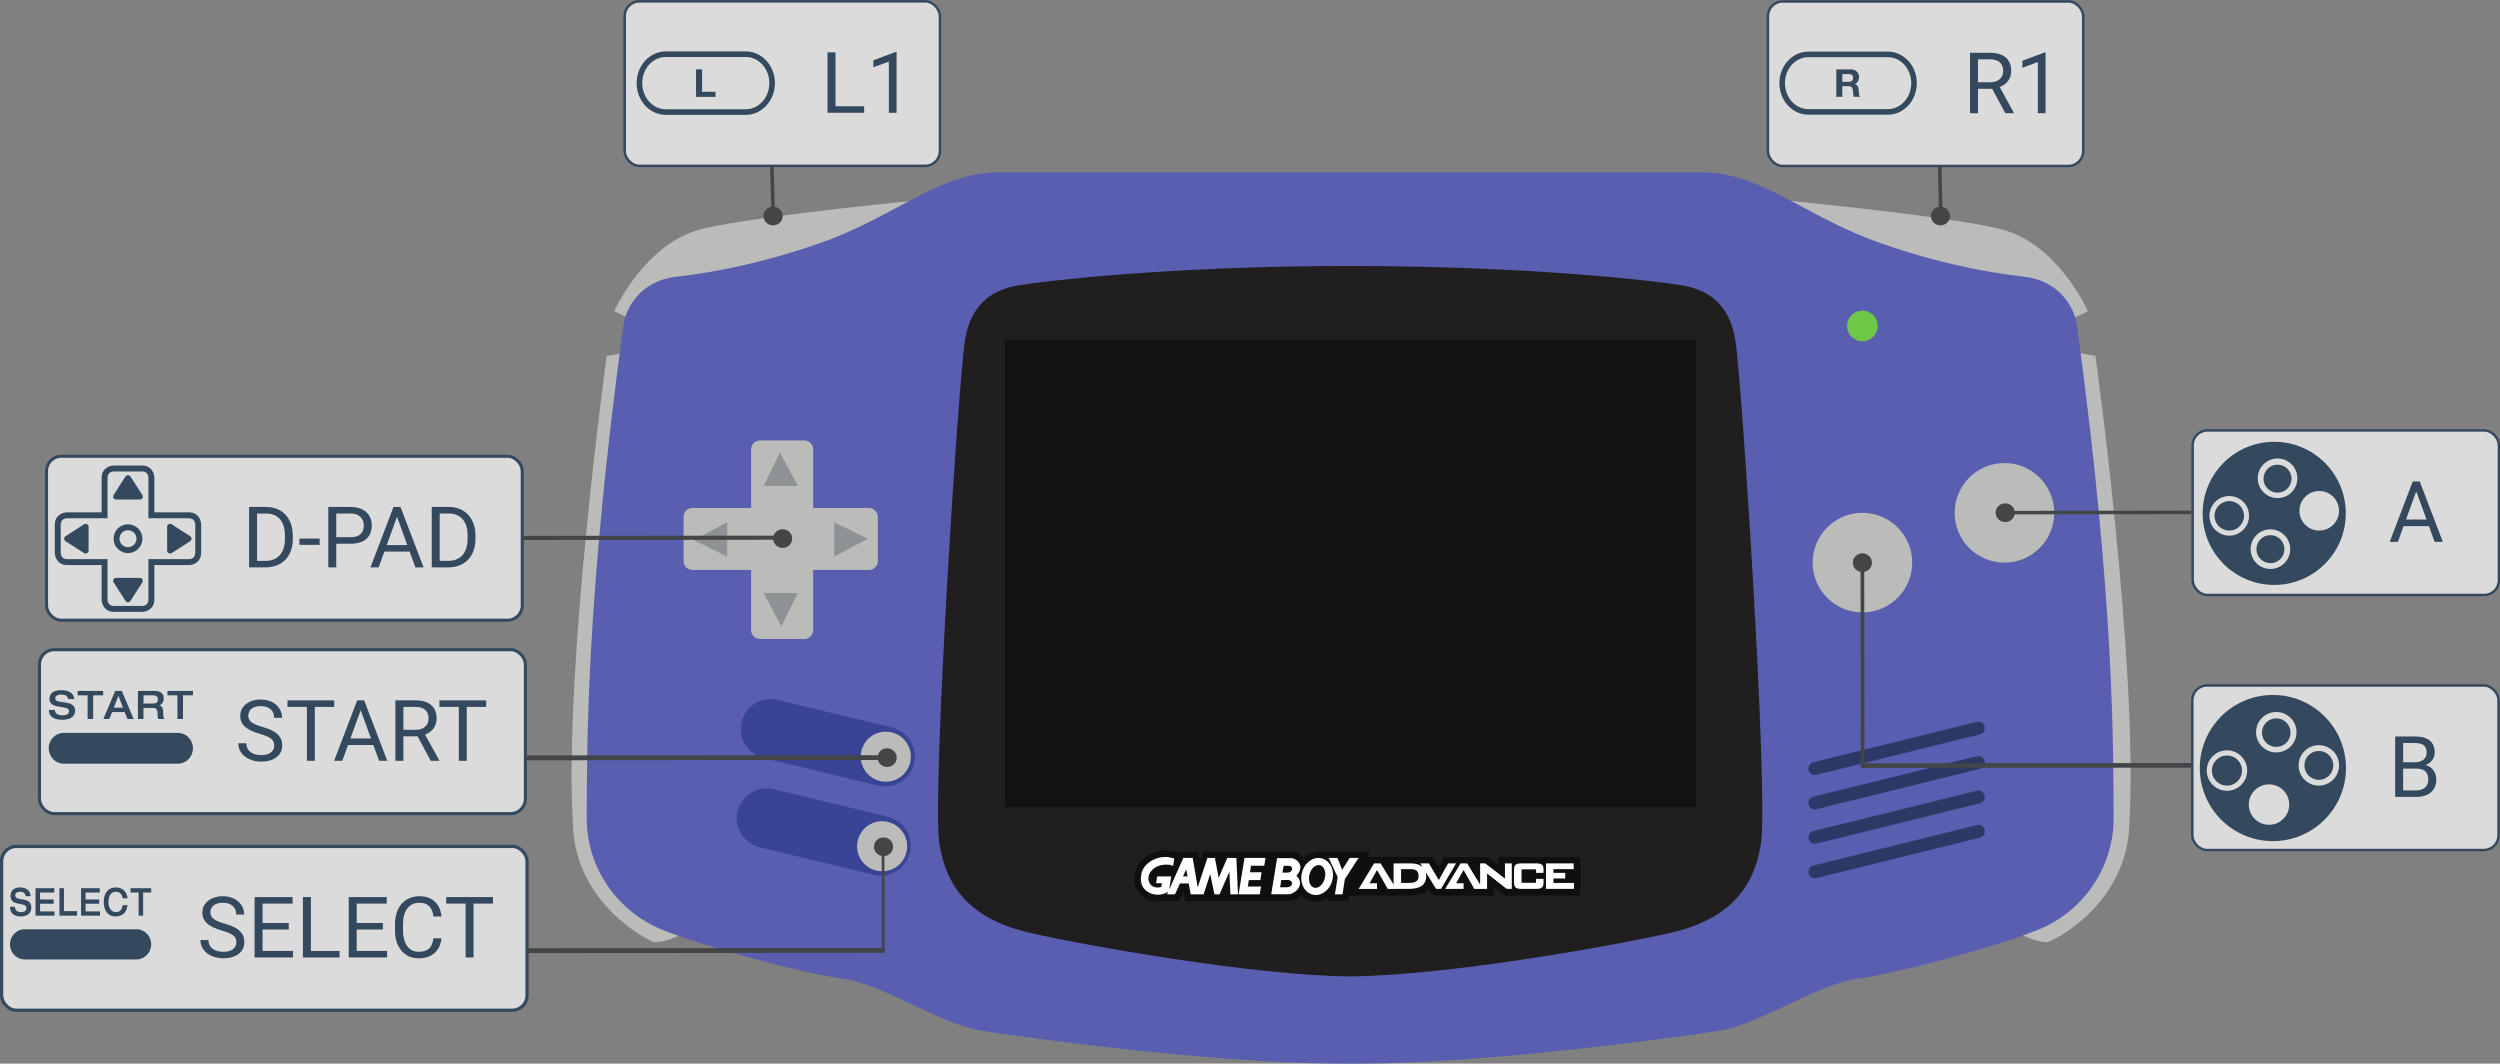 <?xml version="1.0" encoding="UTF-8" standalone="no"?>
<svg
   xmlns:dc="http://purl.org/dc/elements/1.1/"
   xmlns:cc="http://creativecommons.org/ns#"
   xmlns:rdf="http://www.w3.org/1999/02/22-rdf-syntax-ns#"
   xmlns:svg="http://www.w3.org/2000/svg"
   xmlns="http://www.w3.org/2000/svg"
   xmlns:sodipodi="http://sodipodi.sourceforge.net/DTD/sodipodi-0.dtd"
   xmlns:inkscape="http://www.inkscape.org/namespaces/inkscape"
   width="641.279"
   height="272.822"
   version="1.1"
   id="svg39"
   sodipodi:docname="controls.svg"
   inkscape:version="0.92.4 5da689c313, 2019-01-14">
  <rect width="100%" height="100%" fill="#808080" stroke="none"/>
  <sodipodi:namedview
     pagecolor="#ffffff"
     bordercolor="#666666"
     borderopacity="1"
     objecttolerance="10"
     gridtolerance="10"
     guidetolerance="10"
     inkscape:pageopacity="0"
     inkscape:pageshadow="2"
     inkscape:window-width="1920"
     inkscape:window-height="1015"
     id="namedview41"
     showgrid="false"
     fit-margin-top="0"
     fit-margin-left="0"
     fit-margin-right="0"
     fit-margin-bottom="0"
     inkscape:zoom="1.2586501"
     inkscape:cx="445.89704"
     inkscape:cy="161.37631"
     inkscape:window-x="1920"
     inkscape:window-y="0"
     inkscape:window-maximized="1"
     inkscape:current-layer="svg39">
    <inkscape:grid
       type="xygrid"
       id="grid952"
       originx="-4.5447646e-08"
       originy="-3.5546875e-06" />
  </sodipodi:namedview>
  <defs
     id="defs5">
    <clipPath
       id="a">
      <path
         d="M 0,192.118 H 336.049 V 0 H 0 Z"
         id="path2"
         inkscape:connector-curvature="0" />
    </clipPath>
    <clipPath
       clipPathUnits="userSpaceOnUse"
       id="clipPath18-2">
      <path
         d="M 0,37.061 H 37.061 V 0 H 0 Z"
         id="path16-2"
         inkscape:connector-curvature="0" />
    </clipPath>
    <clipPath
       clipPathUnits="userSpaceOnUse"
       id="clipPath18">
      <path
         d="M 0,37.061 H 37.061 V 0 H 0 Z"
         id="path16"
         inkscape:connector-curvature="0" />
    </clipPath>
  </defs>
  <g
     clip-path="url(#a)"
     transform="matrix(1.19,0,0,-1.19,146.625,272.822)"
     id="g37">
    <path
       d="m 13.023,160.331 -3.828,1.855 c 0,0 6.488,14.735 19.021,17.751 12.534,3.016 51.166,6.613 51.166,6.613 z m -0.144,-6.845 -5.308,-0.957 c 0,0 -9.223,-66.736 -7.309,-100.67 0.348,-17.576 16.619,-25.58 17.664,-25.668 1.043,-0.087 4.35,0.522 7.308,2.697 -1.305,1.219 -12.355,124.598 -12.355,124.598 m 310.147,6.845 3.829,1.855 c 0,0 -6.488,14.735 -19.021,17.751 -12.535,3.016 -51.166,6.613 -51.166,6.613 z m 0.146,-6.845 5.307,-0.957 c 0,0 9.224,-66.736 7.309,-100.67 -0.349,-17.576 -16.618,-25.58 -17.663,-25.668 -1.044,-0.087 -4.351,0.522 -7.308,2.697 1.304,1.219 12.355,124.598 12.355,124.598"
       id="path7"
       inkscape:connector-curvature="0"
       style="fill:#bbbbb9" />
    <path
       d="m 169.857,0 c 27.321,0 69.259,5.744 77.787,7.137 8.526,1.392 21.23,10.093 29.409,11.136 8.179,1.045 29.757,6.788 39.153,10.616 9.398,3.828 16.248,13.138 16.184,24.189 -0.079,13.922 0.283,46.158 -7.918,106.108 -0.496,3.628 -3.621,9.561 -11.398,10.426 -9.136,1.015 -20.765,3.48 -33.063,8.005 -15.546,6.032 -24.015,14.501 -36.544,14.501 H 92.179 c -12.529,0 -20.997,-8.469 -36.543,-14.501 -12.298,-4.525 -23.928,-6.99 -33.064,-8.005 -7.776,-0.865 -10.901,-6.798 -11.398,-10.426 C 2.975,99.236 3.336,67 3.256,53.078 3.192,42.027 10.043,32.717 19.44,28.889 28.837,25.061 50.415,19.318 58.594,18.273 66.773,17.23 79.476,8.529 88.003,7.137 96.53,5.744 138.468,0 165.79,0 Z"
       id="path9"
       inkscape:connector-curvature="0"
       style="fill:#595eb0" />
    <path
       d="m 167.823,171.932 c 39.1,0 66.476,-3.307 71.522,-4.176 5.047,-0.871 10.093,-3.481 11.485,-11.66 1.392,-8.178 7.135,-97.449 5.568,-108.413 -1.565,-10.963 -8.178,-16.88 -19.489,-19.489 -11.312,-2.611 -48.029,-9.224 -69.086,-9.399 -21.056,0.175 -57.773,6.788 -69.085,9.399 -11.312,2.609 -17.924,8.526 -19.49,19.489 -1.566,10.964 4.176,100.235 5.568,108.413 1.392,8.179 6.439,10.789 11.485,11.66 5.046,0.869 32.422,4.176 71.522,4.176"
       id="path11"
       inkscape:connector-curvature="0"
       style="fill:#201e1e" />
    <path
       d="m 50.152,91.529 h -9.544 c -1.054,0 -1.911,0.854 -1.911,1.908 v 12.967 h -12.653 c -1.053,0 -1.91,0.858 -1.91,1.91 v 9.544 c 0,1.054 0.856,1.91 1.91,1.91 h 12.653 v 12.654 c 0,1.054 0.857,1.911 1.911,1.911 h 9.544 c 1.052,0 1.91,-0.857 1.91,-1.911 v -12.654 h 12.031 c 1.053,0 1.91,-0.856 1.91,-1.91 v -9.544 c 0,-1.052 -0.857,-1.908 -1.91,-1.908 h -12.031 v -12.967 c 0,-1.056 -0.856,-1.91 -1.91,-1.91"
       id="path13"
       inkscape:connector-curvature="0"
       style="fill:#bbbbb9" />
    <path
       d="m 71.645,71.16 c 1.817,-1.496 2.743,-3.936 2.193,-6.389 -0.78,-3.47 -4.227,-5.65 -7.695,-4.869 l -24.642,5.94 c -3.471,0.78 -5.652,4.225 -4.874,7.696 0.781,3.47 4.227,5.651 7.696,4.87 l 24.644,-5.939 c 1.015,-0.231 1.925,-0.688 2.678,-1.309 m -0.876,-19.235 c 1.816,-1.495 2.742,-3.938 2.192,-6.387 -0.78,-3.472 -4.226,-5.651 -7.695,-4.872 l -24.642,5.94 c -3.471,0.782 -5.652,4.226 -4.874,7.697 0.782,3.469 4.228,5.652 7.697,4.87 l 24.644,-5.939 c 1.014,-0.23 1.924,-0.688 2.678,-1.309"
       id="path15"
       inkscape:connector-curvature="0"
       style="fill:#394494" />
    <path
       d="m 73.119,66.152 c 0,-2.98 -2.415,-5.396 -5.396,-5.396 -2.981,0 -5.398,2.416 -5.398,5.396 0,2.981 2.417,5.398 5.398,5.398 2.981,0 5.396,-2.417 5.396,-5.398 M 72.33,46.849 c 0,-2.982 -2.417,-5.398 -5.397,-5.398 -2.981,0 -5.396,2.416 -5.396,5.398 0,2.979 2.415,5.395 5.396,5.395 2.98,0 5.397,-2.416 5.397,-5.395 m 216.646,61.136 c 0,-5.929 -4.807,-10.733 -10.734,-10.733 -5.929,0 -10.733,4.804 -10.733,10.733 0,5.928 4.804,10.732 10.733,10.732 5.927,0 10.734,-4.804 10.734,-10.732 m 30.614,10.732 c 0,-5.928 -4.807,-10.732 -10.735,-10.732 -5.927,0 -10.732,4.804 -10.732,10.732 0,5.93 4.805,10.734 10.732,10.734 5.928,0 10.735,-4.804 10.735,-10.734"
       id="path17"
       inkscape:connector-curvature="0"
       style="fill:#bbbbb9" />
    <path
       d="m 281.494,158.998 c 0,-1.795 -1.456,-3.251 -3.252,-3.251 -1.795,0 -3.249,1.456 -3.249,3.251 0,1.796 1.454,3.25 3.249,3.25 1.796,0 3.252,-1.454 3.252,-3.25"
       id="path19"
       inkscape:connector-curvature="0"
       style="fill:#6dc847" />
    <path
       stroke-miterlimit="10"
       d="m 281.494,158.998 c 0,-1.795 -1.456,-3.251 -3.252,-3.251 -1.795,0 -3.249,1.456 -3.249,3.251 0,1.796 1.454,3.25 3.249,3.25 1.796,0 3.252,-1.454 3.252,-3.25 z"
       id="path21"
       inkscape:connector-curvature="0"
       style="fill:none;stroke:#6dc847;stroke-width:0.105;stroke-miterlimit:10" />
    <path
       stroke-miterlimit="10"
       d="m 267.989,63.605 35.24,8.701 m -35.24,-16.121 35.24,8.701 m -35.24,-16.121 35.24,8.7 m -35.24,-16.12 35.24,8.699"
       id="path23"
       inkscape:connector-curvature="0"
       style="fill:none;stroke:#2d3867;stroke-width:2.784;stroke-linecap:round;stroke-miterlimit:10" />
    <path
       d="m 41.37,124.512 h 7.395 l -3.838,7.223 z m 7.396,-23.057 h -7.395 l 3.837,-7.223 z m 7.831,15.226 v -7.396 l 7.222,3.838 z m -23.058,-7.396 v 7.396 l -7.222,-3.838 z"
       id="path25"
       inkscape:connector-curvature="0"
       style="fill:#8f9295" />
    <path
       d="m 155.08,45.703 c 1.211,0 1.959,-0.521 2.67,-1.354 0.259,0.243 0.539,0.459 0.838,0.643 0.751,0.461 1.581,0.696 2.41,0.699 l 11.238,0.001 -0.748,-1.155 14.133,0.011 1.286,-2.182 1.163,2.159 9.38,-0.006 2.329,-1.795 v 1.795 h 17.658 v -8.295 h -16.295 l -2.369,1.809 v -1.81 l -13.2,10e-4 v -0.005 l -0.898,1.431 c -0.724,-0.801 -2.02,-1.427 -4.145,-1.427 l -12.929,-0.006 -0.184,-1.168 h -4.532 l 0.104,0.642 c -0.046,-0.027 -0.089,-0.059 -0.135,-0.086 -1.044,-0.642 -2.243,-0.853 -3.374,-0.597 -0.867,0.197 -1.618,0.651 -2.204,1.279 -0.761,-0.738 -1.786,-1.223 -2.763,-1.223 l -22.245,-0.015 -0.357,1.996 -0.913,-1.996 h -3.709 c -1.169,-0.196 -2.346,-0.025 -3.392,0.502 -1.45,0.728 -2.406,2.05 -2.557,3.534 -0.251,2.47 0.711,4.438 2.781,5.698 1.988,1.213 4.1,1.449 6.277,0.707 l 0.4,-0.139 0.153,0.341 h 4.156 l 0.314,-1.854 0.614,1.854 19.045,0.011"
       id="path27"
       inkscape:connector-curvature="0"
       style="fill:#110f0d" />
    <path
       d="m 180.289,38.938 h -1.492 v 2.971 h 2.102 c 1.136,0 1.666,-0.453 1.666,-1.423 0,-1.155 -0.575,-1.548 -2.276,-1.548 m 10.361,4.217 h -1.715 l -0.046,-0.083 -1.964,-3.509 -2.084,3.512 -0.047,0.08 h -1.842 l 0.15,-0.244 0.355,-0.575 c -0.567,0.531 -1.439,0.819 -2.571,0.819 h -3.706 v -4.562 l -2.746,4.479 -0.046,0.077 h -1.42 l -0.046,-0.078 -3.125,-5.176 -0.146,-0.242 h 1.228 v -0.002 h 2.73 v 1.216 h -1.607 l 1.608,2.85 2.27,-3.982 0.047,-0.082 h 1.83 l -0.003,0.006 h 2.808 c 2.422,0 3.654,0.931 3.654,2.765 0,0.319 -0.043,0.614 -0.124,0.881 l 2.197,-3.57 0.049,-0.076 h 1.071 l 0.047,0.08 3.051,5.174 0.143,0.242 m 10.699,-3e-4 h -0.164 v -3.27 l -4.203,3.237 -0.044,0.033 h -1.101 v -4.564 l -2.751,4.484 -0.048,0.077 h -1.416 l -0.048,-0.079 -3.124,-5.175 -0.146,-0.243 h 1.664 l 0.005,0.006 h 2.292 v 1.216 h -1.606 l 1.605,2.842 2.269,-3.982 0.046,-0.082 h 1.83 l -10e-4,0.004 h 0.925 v 3.314 l 4.186,-3.281 0.044,-0.033 h 1.1 v 5.496 z m 6.612,-0.002 h -3.275 c -1.152,0 -1.539,-0.349 -1.539,-1.387 v -2.723 c 0,-1.033 0.387,-1.384 1.539,-1.384 h 3.275 c 1.152,0 1.541,0.351 1.541,1.384 v 0.772 h -0.164 l -1.289,0.004 h -0.165 v -0.846 h -3.123 v 2.902 h 3.123 v -0.763 h 0.165 l 1.288,-0.008 h 0.165 v 0.662 c 0,1.051 -0.374,1.387 -1.541,1.387 m 7.936,-4.215 h -4.253 v 0.965 h 2.538 v 1.213 h -2.538 v 0.794 h 4.356 v 1.243 h -5.974 v -5.494 h 6.037 v 1.279 z m -84.11,1.414 0.692,1.523 0.301,-1.523 z m 9.542,3.975 -1.856,-4.297 -0.803,4.297 h -1.62 l -2.094,-6.34 -1.073,6.34 h -2.023 l -3.059,-6.83 0.456,2.855 h -3.041 l -0.232,-1.471 h 1.27 l -0.145,-0.787 c -0.729,-0.283 -1.967,-0.178 -2.494,0.752 -0.335,0.592 -0.646,1.909 0.763,3.117 1.147,0.987 3.132,1.163 4.279,0.645 0,0 0.146,0.824 0.255,1.593 -2.203,0.754 -3.915,0.126 -5.061,-0.573 -1.562,-0.95 -2.313,-2.399 -2.113,-4.368 0.232,-2.285 3.242,-3.725 5.79,-2.275 0.024,0.013 0.042,0.023 0.059,0.034 l -0.241,-0.536 h 1.711 l 1.076,2.348 h 1.893 l 0.418,-2.348 h 2.787 l 1.42,4.389 0.91,-4.389 h 1.093 l 2.132,4.854 0.216,-4.854 h 1.64 l -0.346,7.844 h -1.967 m 2.44,-7.844 h 4.571 l 0.273,1.686 h -2.86 l 0.227,1.396 h 2.487 l 0.273,1.682 h -2.513 l 0.219,1.396 h 2.858 l 0.273,1.684 h -4.533 z m 22.324,5.283 -1.02,2.561 h -1.876 l 1.93,-4.135 -0.593,-3.709 h 1.639 l 0.502,3.277 2.95,4.567 h -1.912 z"
       id="path29"
       inkscape:connector-curvature="0"
       style="fill:#ffffff" />
    <path
       d="m 162.266,39.65 c -0.444,-1.307 -1.505,-2.055 -2.373,-1.673 -0.864,0.38 -1.21,1.747 -0.767,3.052 0.441,1.305 1.503,2.053 2.37,1.671 0.868,-0.38 1.211,-1.747 0.77,-3.05 m -0.642,4.607 c -1.815,0.413 -3.701,-1.009 -4.209,-3.177 -0.509,-2.168 0.55,-4.26 2.367,-4.673 1.815,-0.413 3.7,1.01 4.209,3.179 0.509,2.168 -0.552,4.259 -2.367,4.671"
       id="path31"
       inkscape:connector-curvature="0"
       style="fill:#ffffff" />
    <path
       d="m 154.367,41.172 h -1.138 l 0.252,1.457 h 1.066 c 1.156,0 0.922,-1.457 -0.18,-1.457 m -0.199,-3.162 h -1.446 l 0.254,1.563 h 1.373 c 1.301,0 1.265,-1.563 -0.181,-1.563 m 0.957,6.271 c -0.885,0.015 -3.072,0 -3.072,0 h 0.018 l -1.264,-7.781 h 3.686 c 1.518,0 3.738,2.2 1.717,3.996 2.077,2.115 0.019,3.768 -1.085,3.785"
       id="path33"
       inkscape:connector-curvature="0"
       style="fill:#ffffff" />
    <path
       stroke-miterlimit="10"
       d="M 241.955,55.688 H 93.691 V 155.69 h 148.264 z"
       id="path35"
       inkscape:connector-curvature="0"
       style="fill:#131210;stroke:#131210;stroke-width:0.696;stroke-miterlimit:10" />
  </g>
  <g
     id="g5956"
     transform="matrix(0.318,0,0,0.318,557.607,-66.504)">
    <rect
       ry="11.888"
       y="556.348"
       x="15.214"
       height="132.735"
       width="247.046"
       id="rect4529-1"
       style="fill:#f1f1f1;fill-opacity:0.8;stroke:#35495e;stroke-width:1.996;stroke-miterlimit:4;stroke-dasharray:none;stroke-opacity:1" />
    <g
       id="text4597-8"
       style="font-style:normal;font-weight:normal;font-size:68.579px;line-height:1.25;font-family:sans-serif;letter-spacing:0px;word-spacing:0px;fill:#35495e;fill-opacity:1;stroke:none;stroke-width:1.714"
       aria-label="A">
      <path
         id="path5816"
         style="font-style:normal;font-variant:normal;font-weight:normal;font-stretch:normal;font-family:Roboto;-inkscape-font-specification:Roboto;fill:#35495e;fill-opacity:1;stroke-width:1.714"
         d="m 205.774,633.51 h -20.426 l -4.588,12.725 h -6.63 l 18.618,-48.756 h 5.626 l 18.652,48.756 h -6.597 z m -18.484,-5.291 h 16.576 l -8.305,-22.804 z"
         inkscape:connector-curvature="0" />
    </g>
    <g
       transform="matrix(3.121,0,0,-3.121,22.95,681.173)"
       id="g10"
       style="fill:#ffffff">
      <g
         id="g12"
         style="fill:#35495e;fill-opacity:1">
        <g
           clip-path="url(#clipPath18)"
           id="g14"
           style="fill:#35495e;fill-opacity:1">
          <g
             transform="translate(30.23,14.114)"
             id="g20"
             style="fill:#35495e;fill-opacity:1">
            <path
               inkscape:connector-curvature="0"
               id="path22"
               style="fill:#35495e;fill-opacity:1;fill-rule:nonzero;stroke:none"
               d="m 0,0 c -2.826,0 -5.118,2.292 -5.118,5.119 0,2.826 2.292,5.117 5.118,5.117 2.827,0 5.118,-2.291 5.118,-5.117 C 5.118,2.292 2.827,0 0,0 m -10.77,8.397 c -2.827,0 -5.118,2.292 -5.118,5.119 0,2.826 2.291,5.118 5.118,5.118 2.827,0 5.118,-2.292 5.118,-5.118 0,-2.827 -2.291,-5.119 -5.118,-5.119 m -1.844,-18.314 c -2.827,0 -5.118,2.292 -5.118,5.118 0,2.827 2.291,5.118 5.118,5.118 2.826,0 5.118,-2.291 5.118,-5.118 0,-2.826 -2.292,-5.118 -5.118,-5.118 m -10.639,8.611 c -2.827,0 -5.118,2.291 -5.118,5.119 0,2.826 2.291,5.117 5.118,5.117 2.827,0 5.118,-2.291 5.118,-5.117 0,-2.828 -2.291,-5.119 -5.118,-5.119 m 11.623,24.253 c -10.216,0 -18.498,-8.281 -18.498,-18.498 0,-10.216 8.282,-18.498 18.498,-18.498 10.216,0 18.498,8.282 18.498,18.498 0,10.217 -8.282,18.498 -18.498,18.498" />
          </g>
          <g
             transform="translate(21.235,9.315)"
             id="g24"
             style="fill:#35495e;fill-opacity:1">
            <path
               inkscape:connector-curvature="0"
               id="path26"
               style="fill:#35495e;fill-opacity:1;fill-rule:nonzero;stroke:none"
               d="m 0,0 c 0,-1.998 -1.621,-3.619 -3.619,-3.619 -1.999,0 -3.619,1.621 -3.619,3.619 0,1.999 1.62,3.619 3.619,3.619 C -1.621,3.619 0,1.999 0,0" />
          </g>
          <g
             transform="translate(10.789,17.926)"
             id="g28"
             style="fill:#35495e;fill-opacity:1">
            <path
               inkscape:connector-curvature="0"
               id="path30"
               style="fill:#35495e;fill-opacity:1;fill-rule:nonzero;stroke:none"
               d="m 0,0 c 0,-2.105 -1.707,-3.813 -3.812,-3.813 -2.105,0 -3.812,1.708 -3.812,3.813 0,2.105 1.707,3.812 3.812,3.812 C -1.707,3.812 0,2.105 0,0" />
          </g>
          <g
             transform="translate(23.073,27.526)"
             id="g32"
             style="fill:#35495e;fill-opacity:1">
            <path
               inkscape:connector-curvature="0"
               id="path34"
               style="fill:#35495e;fill-opacity:1;fill-rule:nonzero;stroke:none"
               d="m 0,0 c 0,-1.999 -1.621,-3.619 -3.619,-3.619 -1.999,0 -3.619,1.62 -3.619,3.619 0,1.999 1.62,3.619 3.619,3.619 C -1.621,3.619 0,1.999 0,0" />
          </g>
        </g>
      </g>
    </g>
  </g>
  <g
     id="g5972"
     transform="matrix(0.318,0,0,0.318,455.359,2.036)">
    <rect
       ry="11.888"
       y="546.523"
       x="336.451"
       height="132.735"
       width="247.046"
       id="rect4529-1-7"
       style="fill:#f1f1f1;fill-opacity:0.8;stroke:#35495e;stroke-width:1.996;stroke-miterlimit:4;stroke-dasharray:none;stroke-opacity:1" />
    <g
       id="text4597-8-4"
       style="font-style:normal;font-weight:normal;font-size:68.579px;line-height:1.25;font-family:sans-serif;letter-spacing:0px;word-spacing:0px;fill:#35495e;fill-opacity:1;stroke:none;stroke-width:1.714"
       aria-label="B">
      <path
         id="path5822"
         style="font-style:normal;font-variant:normal;font-weight:normal;font-stretch:normal;font-family:Roboto;-inkscape-font-specification:Roboto;fill:#35495e;fill-opacity:1;stroke-width:1.714"
         d="m 500.088,636.409 v -48.756 h 15.939 q 7.936,0 11.921,3.282 4.018,3.282 4.018,9.711 0,3.416 -1.942,6.061 -1.942,2.612 -5.291,4.052 3.951,1.105 6.228,4.219 2.311,3.081 2.311,7.367 0,6.563 -4.253,10.314 -4.253,3.75 -12.021,3.75 z m 6.429,-22.804 v 17.547 h 10.615 q 4.487,0 7.066,-2.311 2.612,-2.344 2.612,-6.429 0,-8.807 -9.577,-8.807 z m 0,-5.157 h 9.711 q 4.219,0 6.731,-2.11 2.545,-2.11 2.545,-5.726 0,-4.018 -2.344,-5.827 -2.344,-1.842 -7.133,-1.842 h -9.51 z"
         inkscape:connector-curvature="0" />
    </g>
    <g
       transform="matrix(3.187,0,0,-3.187,342.175,672.287)"
       id="g10-3"
       style="fill:#35495e;fill-opacity:1">
      <g
         id="g12-4"
         style="fill:#35495e;fill-opacity:1">
        <g
           clip-path="url(#clipPath18-2)"
           id="g14-7"
           style="fill:#35495e;fill-opacity:1">
          <g
             transform="translate(30.23,14.114)"
             id="g20-8"
             style="fill:#35495e;fill-opacity:1">
            <path
               inkscape:connector-curvature="0"
               id="path22-4"
               style="fill:#35495e;fill-opacity:1;fill-rule:nonzero;stroke:none"
               d="m 0,0 c -2.826,0 -5.118,2.292 -5.118,5.119 0,2.826 2.292,5.117 5.118,5.117 2.827,0 5.118,-2.291 5.118,-5.117 C 5.118,2.292 2.827,0 0,0 m -10.77,8.397 c -2.827,0 -5.118,2.292 -5.118,5.119 0,2.826 2.291,5.118 5.118,5.118 2.827,0 5.118,-2.292 5.118,-5.118 0,-2.827 -2.291,-5.119 -5.118,-5.119 m -1.844,-18.314 c -2.827,0 -5.118,2.292 -5.118,5.118 0,2.827 2.291,5.118 5.118,5.118 2.826,0 5.118,-2.291 5.118,-5.118 0,-2.826 -2.292,-5.118 -5.118,-5.118 m -10.639,8.611 c -2.827,0 -5.118,2.291 -5.118,5.119 0,2.826 2.291,5.117 5.118,5.117 2.827,0 5.118,-2.291 5.118,-5.117 0,-2.828 -2.291,-5.119 -5.118,-5.119 m 11.623,24.253 c -10.216,0 -18.498,-8.281 -18.498,-18.498 0,-10.216 8.282,-18.498 18.498,-18.498 10.216,0 18.498,8.282 18.498,18.498 0,10.217 -8.282,18.498 -18.498,18.498" />
          </g>
          <g
             transform="translate(33.885,19.232)"
             id="g24-3"
             style="fill:#35495e;fill-opacity:1">
            <path
               inkscape:connector-curvature="0"
               id="path26-4"
               style="fill:#35495e;fill-opacity:1;fill-rule:nonzero;stroke:none"
               d="m 0,0 c 0,-2.019 -1.636,-3.655 -3.654,-3.655 -2.019,0 -3.655,1.636 -3.655,3.655 0,2.018 1.636,3.654 3.655,3.654 C -1.636,3.654 0,2.018 0,0" />
          </g>
          <g
             transform="translate(10.789,17.926)"
             id="g28-1"
             style="fill:#35495e;fill-opacity:1">
            <path
               inkscape:connector-curvature="0"
               id="path30-2"
               style="fill:#35495e;fill-opacity:1;fill-rule:nonzero;stroke:none"
               d="m 0,0 c 0,-2.105 -1.707,-3.813 -3.812,-3.813 -2.105,0 -3.812,1.708 -3.812,3.813 0,2.105 1.707,3.812 3.812,3.812 C -1.707,3.812 0,2.105 0,0" />
          </g>
          <g
             transform="translate(23.073,27.526)"
             id="g32-6"
             style="fill:#35495e;fill-opacity:1">
            <path
               inkscape:connector-curvature="0"
               id="path34-23"
               style="fill:#35495e;fill-opacity:1;fill-rule:nonzero;stroke:none"
               d="m 0,0 c 0,-1.999 -1.621,-3.619 -3.619,-3.619 -1.999,0 -3.619,1.62 -3.619,3.619 0,1.999 1.62,3.619 3.619,3.619 C -1.621,3.619 0,1.999 0,0" />
          </g>
        </g>
      </g>
    </g>
  </g>
  <g
     id="g6024"
     transform="matrix(0.318,0,0,0.318,-4.753,-140.661)">
    <rect
       ry="11.833"
       y="1125.094"
       x="16.259"
       height="132.122"
       width="423.821"
       id="rect4529-6"
       style="fill:#f1f1f1;fill-opacity:0.8;stroke:#35495e;stroke-width:2.609;stroke-miterlimit:4;stroke-dasharray:none;stroke-opacity:1" />
    <g
       style="fill:#35495e;fill-opacity:1"
       transform="matrix(3.074,0,0,3.074,22.982,1133.153)"
       id="g5095">
      <g
         style="fill:#35495e;fill-opacity:1"
         id="g5074">
        <g
           style="fill:#35495e;fill-opacity:1"
           id="g5072">
          <path
             style="fill:#35495e;fill-opacity:1"
             inkscape:connector-curvature="0"
             d="M 33.217,19.118 H 3.845 C 1.722,19.118 0,20.89 0,23.075 c 0,2.185 1.722,3.957 3.845,3.957 h 29.372 c 2.123,0 3.844,-1.771 3.844,-3.957 0,-2.186 -1.721,-3.957 -3.844,-3.957 z"
             id="path5070" />
        </g>
      </g>
      <path
         style="fill:#35495e;fill-opacity:1"
         inkscape:connector-curvature="0"
         d="m 33.757,15.549 h 1.186 V 9.474 h 2.124 V 8.345 h -5.433 v 1.128 h 2.123 z M 30.855,11.007 C 30.729,9.453 29.714,8.143 27.768,8.143 c -2.225,0 -3.162,1.773 -3.162,3.805 0,2.026 0.979,3.804 3.021,3.804 2.328,0 3.063,-1.521 3.229,-2.958 h -1.28 c -0.099,0.757 -0.51,1.829 -1.743,1.829 -1.175,0 -1.988,-1.042 -1.988,-2.546 0,-1.877 0.813,-2.808 1.908,-2.808 0.999,0 1.704,0.646 1.823,1.737 z m -12.196,4.542 h 4.973 V 14.42 h -3.786 v -1.998 h 3.573 V 11.293 H 19.846 V 9.474 h 3.721 V 8.345 H 18.66 Z m -5.68,0 h 4.625 V 14.361 H 14.167 V 8.345 h -1.188 z m -6.265,0 h 4.974 V 14.42 H 7.902 v -1.998 h 3.572 V 11.293 H 7.902 V 9.474 h 3.726 V 8.345 H 6.714 Z M 0.149,10.372 c 0,2.955 4.167,1.398 4.167,3.186 0,0.792 -0.673,1.064 -1.395,1.064 -0.976,0 -1.591,-0.456 -1.624,-1.407 H 0.015 c 0.015,1.515 0.831,2.535 2.867,2.535 1.205,0 2.716,-0.484 2.716,-2.343 0,-3.077 -4.213,-1.455 -4.213,-3.146 0,-0.677 0.523,-0.991 1.313,-0.991 0.99,0 1.388,0.605 1.428,1.163 H 5.41 C 5.258,8.342 3.514,8.143 2.643,8.143 c -1.377,0 -2.494,0.624 -2.494,2.229"
         id="path5076" />
      <g
         style="opacity:0;fill:#35495e;fill-opacity:1"
         id="g5080">
        <path
           style="fill:#35495e;fill-opacity:1"
           inkscape:connector-curvature="0"
           d="M 36.961,0.1 V 36.961 H 0.1 V 0.1 H 36.961 M 37.061,0 H 0 v 37.06 h 37.061 z"
           id="path5078" />
      </g>
    </g>
    <g
       id="text4597-2"
       style="font-style:normal;font-weight:normal;font-size:68.579px;line-height:1.25;font-family:sans-serif;letter-spacing:0px;word-spacing:0px;fill:#35495e;fill-opacity:1;stroke:none;stroke-width:1.714"
       aria-label="SELECT">
      <path
         id="path5839"
         style="font-style:normal;font-variant:normal;font-weight:normal;font-stretch:normal;font-family:Roboto;-inkscape-font-specification:Roboto;fill:#35495e;fill-opacity:1;stroke-width:1.714"
         d="m 193.955,1192.941 q -8.271,-2.377 -12.055,-5.827 -3.75,-3.483 -3.75,-8.572 0,-5.76 4.588,-9.51 4.621,-3.784 11.988,-3.784 5.023,0 8.941,1.942 3.951,1.942 6.094,5.358 2.177,3.416 2.177,7.467 h -6.463 q 0,-4.42 -2.813,-6.932 -2.813,-2.545 -7.936,-2.545 -4.755,0 -7.434,2.11 -2.645,2.076 -2.645,5.793 0,2.98 2.511,5.056 2.545,2.043 8.606,3.75 6.094,1.708 9.51,3.784 3.449,2.043 5.09,4.788 1.674,2.746 1.674,6.463 0,5.927 -4.621,9.51 -4.621,3.55 -12.356,3.55 -5.023,0 -9.376,-1.909 -4.353,-1.942 -6.731,-5.291 -2.344,-3.349 -2.344,-7.601 h 6.463 q 0,4.42 3.248,6.998 3.282,2.545 8.74,2.545 5.09,0 7.802,-2.076 2.712,-2.076 2.712,-5.659 0,-3.583 -2.511,-5.525 -2.511,-1.976 -9.108,-3.884 z"
         inkscape:connector-curvature="0" />
      <path
         id="path5841"
         style="font-style:normal;font-variant:normal;font-weight:normal;font-stretch:normal;font-family:Roboto;-inkscape-font-specification:Roboto;fill:#35495e;fill-opacity:1;stroke-width:1.714"
         d="m 247.868,1192.137 h -21.13 v 17.279 h 24.545 v 5.257 h -30.975 v -48.756 h 30.64 v 5.291 h -24.21 v 15.671 h 21.13 z"
         inkscape:connector-curvature="0" />
      <path
         id="path5843"
         style="font-style:normal;font-variant:normal;font-weight:normal;font-stretch:normal;font-family:Roboto;-inkscape-font-specification:Roboto;fill:#35495e;fill-opacity:1;stroke-width:1.714"
         d="m 265.75,1209.416 h 23.105 v 5.257 h -29.568 v -48.756 h 6.463 z"
         inkscape:connector-curvature="0" />
      <path
         id="path5845"
         style="font-style:normal;font-variant:normal;font-weight:normal;font-stretch:normal;font-family:Roboto;-inkscape-font-specification:Roboto;fill:#35495e;fill-opacity:1;stroke-width:1.714"
         d="M 323.814,1192.137 H 302.685 v 17.279 h 24.545 v 5.257 h -30.975 v -48.756 H 326.895 v 5.291 h -24.21 v 15.671 h 21.13 z"
         inkscape:connector-curvature="0" />
      <path
         id="path5847"
         style="font-style:normal;font-variant:normal;font-weight:normal;font-stretch:normal;font-family:Roboto;-inkscape-font-specification:Roboto;fill:#35495e;fill-opacity:1;stroke-width:1.714"
         d="m 371.097,1199.203 q -0.904,7.735 -5.726,11.954 -4.788,4.186 -12.758,4.186 -8.639,0 -13.863,-6.195 -5.19,-6.195 -5.19,-16.576 v -4.688 q 0,-6.798 2.411,-11.954 2.444,-5.157 6.898,-7.903 4.454,-2.779 10.314,-2.779 7.769,0 12.457,4.353 4.688,4.32 5.458,11.988 h -6.463 q -0.837,-5.827 -3.65,-8.438 -2.779,-2.612 -7.802,-2.612 -6.161,0 -9.677,4.554 -3.483,4.554 -3.483,12.959 v 4.721 q 0,7.936 3.315,12.624 3.315,4.688 9.276,4.688 5.358,0 8.204,-2.411 2.88,-2.445 3.817,-8.472 z"
         inkscape:connector-curvature="0" />
      <path
         id="path5849"
         style="font-style:normal;font-variant:normal;font-weight:normal;font-stretch:normal;font-family:Roboto;-inkscape-font-specification:Roboto;fill:#35495e;fill-opacity:1;stroke-width:1.714"
         d="m 412.586,1171.209 h -15.671 v 43.465 h -6.396 v -43.465 h -15.638 v -5.291 h 37.705 z"
         inkscape:connector-curvature="0" />
    </g>
  </g>
  <g
     id="g6007"
     transform="matrix(0.318,0,0,0.318,4.236,-128.863)">
    <rect
       ry="11.842"
       y="929.286"
       x="18.5"
       height="132.221"
       width="391.991"
       id="rect4529-6-1"
       style="fill:#f1f1f1;fill-opacity:0.8;stroke:#35495e;stroke-width:2.51;stroke-miterlimit:4;stroke-dasharray:none;stroke-opacity:1" />
    <g
       style="fill:#35495e;fill-opacity:1"
       transform="matrix(3.139,0,0,3.139,25.983,936.388)"
       id="g5158">
      <path
         style="fill:#35495e;fill-opacity:1"
         inkscape:connector-curvature="0"
         d="m 33.065,15.548 h 1.438 V 9.471 h 2.563 v -1.13 h -6.563 v 1.13 h 2.563 z M 24.351,11.573 V 9.471 h 2.482 c 0.755,0 1.226,0.292 1.226,1.039 0,0.808 -0.432,1.063 -1.226,1.063 z m -1.434,3.975 h 1.434 v -2.846 h 2.443 c 1.053,0 1.188,0.727 1.188,1.755 0,0.526 0.068,0.89 0.174,1.091 h 1.552 c -0.281,-0.395 -0.29,-1.199 -0.29,-1.546 0,-1.019 -0.18,-1.766 -0.994,-1.945 v -0.021 c 0.643,-0.211 1.128,-0.797 1.128,-1.737 0,-1.119 -0.563,-1.954 -2.305,-1.954 H 22.92 Z m -8.885,0 h 1.551 l 0.708,-1.786 h 3.217 l 0.718,1.786 h 1.603 L 18.784,8.341 H 17.08 Z m 2.691,-2.916 1.187,-3.042 1.168,3.042 z m -6.731,2.916 h 1.434 V 9.471 h 2.567 V 8.341 H 7.425 v 1.13 h 2.567 z m -9.805,-5.18 c 0,2.956 5.036,1.4 5.036,3.188 0,0.792 -0.813,1.064 -1.684,1.064 -1.179,0 -1.923,-0.456 -1.963,-1.407 h -1.55 c 0.021,1.516 1.005,2.538 3.469,2.538 1.455,0 3.28,-0.486 3.28,-2.345 0,-3.079 -5.093,-1.454 -5.093,-3.148 0,-0.676 0.632,-0.988 1.589,-0.988 1.196,0 1.676,0.604 1.726,1.161 H 6.548 C 6.363,8.338 4.258,8.139 3.203,8.139 c -1.667,0 -3.016,0.623 -3.016,2.229"
         id="path5139" />
      <g
         style="fill:#35495e;fill-opacity:1"
         id="g5145">
        <g
           style="fill:#35495e;fill-opacity:1"
           id="g5143">
          <path
             style="fill:#35495e;fill-opacity:1"
             inkscape:connector-curvature="0"
             d="M 33.217,19.118 H 3.845 C 1.722,19.118 0,20.89 0,23.075 c 0,2.185 1.722,3.957 3.845,3.957 h 29.372 c 2.123,0 3.844,-1.771 3.844,-3.957 0,-2.186 -1.721,-3.957 -3.844,-3.957 z"
             id="path5141" />
        </g>
      </g>
    </g>
    <g
       id="text4597-2-5"
       style="font-style:normal;font-weight:normal;font-size:68.579px;line-height:1.25;font-family:sans-serif;letter-spacing:0px;word-spacing:0px;fill:#35495e;fill-opacity:1;stroke:none;stroke-width:1.714"
       aria-label="START">
      <path
         id="path5828"
         style="font-style:normal;font-variant:normal;font-weight:normal;font-stretch:normal;font-family:Roboto;-inkscape-font-specification:Roboto;fill:#35495e;fill-opacity:1;stroke-width:1.714"
         d="m 196.246,997.183 q -8.271,-2.377 -12.055,-5.827 -3.75,-3.483 -3.75,-8.572 0,-5.76 4.588,-9.51 4.621,-3.784 11.988,-3.784 5.023,0 8.941,1.942 3.951,1.942 6.094,5.358 2.177,3.416 2.177,7.467 h -6.463 q 0,-4.42 -2.813,-6.932 -2.813,-2.545 -7.936,-2.545 -4.755,0 -7.434,2.11 -2.645,2.076 -2.645,5.793 0,2.98 2.511,5.056 2.545,2.043 8.606,3.75 6.094,1.708 9.51,3.784 3.449,2.043 5.09,4.789 1.674,2.746 1.674,6.463 0,5.927 -4.621,9.51 -4.621,3.55 -12.356,3.55 -5.023,0 -9.376,-1.909 -4.353,-1.942 -6.731,-5.291 -2.344,-3.349 -2.344,-7.601 h 6.463 q 0,4.42 3.248,6.999 3.282,2.545 8.74,2.545 5.09,0 7.802,-2.076 2.712,-2.076 2.712,-5.659 0,-3.583 -2.511,-5.525 -2.511,-1.976 -9.108,-3.884 z"
         inkscape:connector-curvature="0" />
      <path
         id="path5830"
         style="font-style:normal;font-variant:normal;font-weight:normal;font-stretch:normal;font-family:Roboto;-inkscape-font-specification:Roboto;fill:#35495e;fill-opacity:1;stroke-width:1.714"
         d="m 256.287,975.451 h -15.671 v 43.465 h -6.396 v -43.465 h -15.638 v -5.291 h 37.705 z"
         inkscape:connector-curvature="0" />
      <path
         id="path5832"
         style="font-style:normal;font-variant:normal;font-weight:normal;font-stretch:normal;font-family:Roboto;-inkscape-font-specification:Roboto;fill:#35495e;fill-opacity:1;stroke-width:1.714"
         d="m 287.83,1006.191 h -20.426 l -4.588,12.725 h -6.63 l 18.618,-48.756 h 5.626 l 18.652,48.756 h -6.597 z M 269.346,1000.9 h 16.576 l -8.305,-22.804 z"
         inkscape:connector-curvature="0" />
      <path
         id="path5834"
         style="font-style:normal;font-variant:normal;font-weight:normal;font-stretch:normal;font-family:Roboto;-inkscape-font-specification:Roboto;fill:#35495e;fill-opacity:1;stroke-width:1.714"
         d="m 323.526,999.192 h -11.452 v 19.723 h -6.463 v -48.756 h 16.14 q 8.238,0 12.658,3.75 4.454,3.75 4.454,10.916 0,4.554 -2.478,7.936 -2.444,3.382 -6.831,5.056 l 11.452,20.694 v 0.402 h -6.898 z m -11.452,-5.257 h 9.878 q 4.788,0 7.601,-2.478 2.846,-2.478 2.846,-6.63 0,-4.521 -2.712,-6.932 -2.679,-2.411 -7.769,-2.444 h -9.845 z"
         inkscape:connector-curvature="0" />
      <path
         id="path5836"
         style="font-style:normal;font-variant:normal;font-weight:normal;font-stretch:normal;font-family:Roboto;-inkscape-font-specification:Roboto;fill:#35495e;fill-opacity:1;stroke-width:1.714"
         d="m 378.845,975.451 h -15.671 v 43.465 h -6.396 v -43.465 h -15.638 v -5.291 h 37.705 z"
         inkscape:connector-curvature="0" />
    </g>
  </g>
  <g
     id="g5907"
     transform="matrix(0.318,0,0,0.318,-78.348,-46.979)">
    <rect
       ry="11.886"
       y="148.824"
       x="750.252"
       height="132.706"
       width="254.324"
       id="rect4529-9-2"
       style="fill:#f1f1f1;fill-opacity:0.8;stroke:#35495e;stroke-width:2.025;stroke-miterlimit:4;stroke-dasharray:none;stroke-opacity:1" />
    <g
       id="text4597-22-59"
       style="font-style:normal;font-weight:normal;font-size:68.579px;line-height:1.25;font-family:sans-serif;letter-spacing:0px;word-spacing:0px;fill:#35495e;fill-opacity:1;stroke:none;stroke-width:1.714"
       aria-label="L1">
      <path
         id="path5785"
         style="font-style:normal;font-variant:normal;font-weight:normal;font-stretch:normal;font-family:Roboto;-inkscape-font-specification:Roboto;fill:#35495e;fill-opacity:1;stroke-width:1.714"
         d="m 920.338,233.438 h 23.105 v 5.257 h -29.568 v -48.756 h 6.463 z"
         inkscape:connector-curvature="0" />
      <path
         id="path5787"
         style="font-style:normal;font-variant:normal;font-weight:normal;font-stretch:normal;font-family:Roboto;-inkscape-font-specification:Roboto;fill:#35495e;fill-opacity:1;stroke-width:1.714"
         d="m 969.596,238.695 h -6.228 V 197.407 l -12.49,4.588 v -5.626 l 17.748,-6.664 h 0.971 z"
         inkscape:connector-curvature="0" />
    </g>
    <g
       transform="matrix(3.01,0,0,3.01,759.912,159.013)"
       id="g5352"
       style="fill:#35495e;fill-opacity:1">
      <path
         id="path5350"
         d="m 29.254,11.526 c 3.478,0 6.307,3.14 6.307,6.997 0,3.866 -2.829,7.011 -6.307,7.011 H 7.76 C 4.308,25.504 1.5,22.357 1.5,18.523 c 0,-3.828 2.808,-6.966 6.247,-6.997 h 21.507 m 0,-1.5 c -0.021,0 -21.507,0 -21.507,0 C 3.466,10.064 0,13.846 0,18.523 c 0,4.678 3.466,8.473 7.747,8.511 0,0 21.483,0 21.507,0 4.313,0 7.807,-3.812 7.807,-8.511 0,-4.699 -3.495,-8.497 -7.807,-8.497 z"
         inkscape:connector-curvature="0"
         style="fill:#35495e;fill-opacity:1" />
    </g>
    <polygon
       transform="matrix(3.01,0,0,3.01,759.912,159.013)"
       id="polygon5354"
       points="21.141,20.85 17.543,20.85 17.543,14.833 15.92,14.833 15.92,22.212 21.141,22.212 "
       style="fill:#35495e;fill-opacity:1" />
  </g>
  <g
     id="g6088"
     transform="matrix(0.318,0,0,0.318,214.91,-99.509)">
    <rect
       style="fill:#f1f1f1;fill-opacity:0.8;stroke:#35495e;stroke-width:2.025;stroke-miterlimit:4;stroke-dasharray:none;stroke-opacity:1"
       id="rect4529-9-2-5"
       width="254.324"
       height="132.706"
       x="750.252"
       y="314.099"
       ry="11.886" />
    <g
       id="text4597-22-59-5"
       style="font-style:normal;font-weight:normal;font-size:68.579px;line-height:1.25;font-family:sans-serif;letter-spacing:0px;word-spacing:0px;fill:#35495e;fill-opacity:1;stroke:none;stroke-width:1.714"
       aria-label="R1">
      <path
         id="path5811"
         style="font-style:normal;font-variant:normal;font-weight:normal;font-stretch:normal;font-family:Roboto;-inkscape-font-specification:Roboto;fill:#35495e;fill-opacity:1;stroke-width:1.714"
         d="m 931.166,384.534 h -11.452 v 19.723 h -6.463 v -48.756 h 16.14 q 8.238,0 12.658,3.75 4.454,3.75 4.454,10.916 0,4.554 -2.478,7.936 -2.444,3.382 -6.831,5.056 l 11.452,20.694 v 0.402 h -6.898 z m -11.452,-5.257 h 9.878 q 4.788,0 7.601,-2.478 2.846,-2.478 2.846,-6.63 0,-4.521 -2.712,-6.932 -2.679,-2.411 -7.769,-2.444 h -9.845 z"
         inkscape:connector-curvature="0" />
      <path
         id="path5813"
         style="font-style:normal;font-variant:normal;font-weight:normal;font-stretch:normal;font-family:Roboto;-inkscape-font-specification:Roboto;fill:#35495e;fill-opacity:1;stroke-width:1.714"
         d="m 974.229,404.257 h -6.228 v -41.288 l -12.49,4.588 v -5.626 l 17.748,-6.664 h 0.971 z"
         inkscape:connector-curvature="0" />
    </g>
    <g
       style="fill:#35495e;fill-opacity:1"
       transform="matrix(2.991,0,0,2.991,759.512,324.578)"
       id="g5520">
      <path
         style="fill:#35495e;fill-opacity:1"
         inkscape:connector-curvature="0"
         d="m 16.973,16.086 h 1.779 c 0.722,0 1.117,0.312 1.117,1.022 0,0.747 -0.396,1.06 -1.117,1.06 h -1.779 z m -1.62,6.126 h 1.62 v -2.886 h 1.625 c 0.816,0 1.117,0.342 1.23,1.118 0.082,0.589 0.061,1.304 0.258,1.769 h 1.621 c -0.289,-0.414 -0.279,-1.28 -0.313,-1.748 -0.051,-0.744 -0.275,-1.521 -1.07,-1.728 0,0 1.166,-0.303 1.166,-1.873 0,-1.118 -0.838,-2.036 -2.16,-2.036 h -3.979 z"
         id="path5504" />
      <g
         style="fill:#35495e;fill-opacity:1"
         id="g5508">
        <path
           style="fill:#35495e;fill-opacity:1"
           inkscape:connector-curvature="0"
           d="m 29.254,11.526 c 3.478,0 6.307,3.14 6.307,6.996 0,3.866 -2.829,7.012 -6.307,7.012 H 7.76 C 4.308,25.504 1.5,22.357 1.5,18.522 c 0,-3.827 2.808,-6.966 6.247,-6.996 h 21.507 m 0,-1.5 c -0.021,0 -21.507,0 -21.507,0 C 3.466,10.063 0,13.846 0,18.522 c 0,4.679 3.466,8.473 7.747,8.512 0,0 21.483,0 21.507,0 4.313,0 7.807,-3.812 7.807,-8.512 0,-4.699 -3.495,-8.496 -7.807,-8.496 z"
           id="path5506" />
      </g>
    </g>
  </g>
  <g
     id="g5898"
     transform="matrix(0.318,0,0,0.318,11.539,116.642)">
    <rect
       ry="11.844"
       y="1.242"
       x="1.242"
       height="132.248"
       width="383.739"
       id="rect4529"
       style="fill:#f1f1f1;fill-opacity:0.8;stroke:#35495e;stroke-width:2.484;stroke-miterlimit:4;stroke-dasharray:none;stroke-opacity:1" />
    <g
       style="fill:#35495e;fill-opacity:1"
       transform="matrix(3.186,0,0,3.186,7.912,8.704)"
       id="g4567">
      <g
         style="fill:#35495e;fill-opacity:1"
         id="g4537">
        <g
           style="fill:#35495e;fill-opacity:1"
           id="g4535">
          <g
             style="fill:#35495e;fill-opacity:1"
             id="g4533">
            <path
               style="fill:#35495e;fill-opacity:1"
               inkscape:connector-curvature="0"
               d="m 22.085,37.058 h -7.111 c -2.289,0 -3.119,-1.866 -3.119,-3.121 V 25.205 H 3.121 C 0.831,25.205 0,23.339 0,22.084 v -7.11 c 0,-2.289 1.867,-3.12 3.121,-3.12 h 8.734 V 3.121 C 11.855,0.831 13.72,0 14.974,0 h 7.111 c 2.29,0 3.121,1.867 3.121,3.121 v 8.733 h 8.731 c 1.201,0 2.154,0.525 2.684,1.48 0.207,0.375 0.456,1.112 0.429,1.639 h 0.008 v 7.11 c 0,2.29 -1.866,3.121 -3.121,3.121 h -8.731 v 8.732 c 0,2.291 -1.866,3.122 -3.121,3.122 z M 3.121,13.353 C 2.745,13.359 1.5,13.492 1.5,14.973 v 7.11 c 0.006,0.376 0.139,1.621 1.621,1.621 h 10.233 v 10.232 c 0.005,0.376 0.139,1.621 1.619,1.621 h 7.108 c 0.384,-0.006 1.624,-0.142 1.624,-1.621 V 23.705 h 10.231 c 0.376,-0.006 1.621,-0.14 1.621,-1.621 v -7.121 c -0.005,-0.287 -0.112,-1.609 -1.62,-1.609 H 23.707 V 3.121 C 23.701,2.745 23.568,1.5 22.086,1.5 h -7.111 c -0.376,0.006 -1.619,0.139 -1.619,1.621 v 10.232 z"
               id="path4531" />
          </g>
        </g>
      </g>
      <g
         style="fill:#35495e;fill-opacity:1"
         id="g4541">
        <path
           style="fill:#35495e;fill-opacity:1"
           inkscape:connector-curvature="0"
           d="m 18.531,22.181 c -2.012,0 -3.649,-1.638 -3.649,-3.651 0,-2.013 1.637,-3.65 3.649,-3.65 2.013,0 3.65,1.638 3.65,3.65 0,2.014 -1.638,3.651 -3.65,3.651 z m 0,-5.801 c -1.185,0 -2.149,0.965 -2.149,2.15 0,1.187 0.964,2.151 2.149,2.151 1.186,0 2.15,-0.965 2.15,-2.151 0,-1.186 -0.965,-2.15 -2.15,-2.15 z"
           id="path4539" />
      </g>
      <g
         style="fill:#35495e;fill-opacity:1"
         id="g4547">
        <path
           style="fill:#35495e;fill-opacity:1"
           inkscape:connector-curvature="0"
           d="m 18.53,3.183 -3.005,4.684 h 6.012 z"
           id="path4543" />
        <path
           style="fill:#35495e;fill-opacity:1"
           inkscape:connector-curvature="0"
           d="m 21.536,8.617 h -6.012 c -0.274,0 -0.526,-0.15 -0.658,-0.39 -0.131,-0.241 -0.121,-0.534 0.027,-0.765 l 3.005,-4.684 c 0.276,-0.431 0.987,-0.43 1.262,0 l 3.007,4.684 c 0.148,0.231 0.159,0.524 0.027,0.765 -0.131,0.24 -0.383,0.39 -0.658,0.39 z m -4.639,-1.5 h 3.267 L 18.53,4.572 Z"
           id="path4545" />
      </g>
      <g
         style="fill:#35495e;fill-opacity:1"
         id="g4553">
        <path
           style="fill:#35495e;fill-opacity:1"
           inkscape:connector-curvature="0"
           d="m 3.125,18.53 4.684,3.004 v -6.01 z"
           id="path4549" />
        <path
           style="fill:#35495e;fill-opacity:1"
           inkscape:connector-curvature="0"
           d="m 7.809,22.284 c -0.141,0 -0.282,-0.04 -0.405,-0.119 L 2.72,19.161 C 2.505,19.024 2.375,18.786 2.375,18.53 c 0,-0.256 0.13,-0.493 0.345,-0.631 l 4.684,-3.006 c 0.23,-0.147 0.524,-0.159 0.765,-0.027 0.24,0.131 0.39,0.384 0.39,0.658 v 6.01 c 0,0.274 -0.149,0.526 -0.39,0.658 -0.113,0.062 -0.237,0.092 -0.36,0.092 z M 4.514,18.53 7.059,20.162 v -3.265 z"
           id="path4551" />
      </g>
      <g
         style="fill:#35495e;fill-opacity:1"
         id="g4559">
        <path
           style="fill:#35495e;fill-opacity:1"
           inkscape:connector-curvature="0"
           d="m 33.879,18.529 -4.685,-3.005 v 6.01 z"
           id="path4555" />
        <path
           style="fill:#35495e;fill-opacity:1"
           inkscape:connector-curvature="0"
           d="m 29.195,22.284 c -0.124,0 -0.247,-0.03 -0.359,-0.092 -0.241,-0.132 -0.391,-0.384 -0.391,-0.658 v -6.01 c 0,-0.274 0.149,-0.526 0.391,-0.658 0.239,-0.132 0.532,-0.123 0.765,0.027 l 4.685,3.005 c 0.215,0.138 0.345,0.376 0.345,0.631 0,0.255 -0.13,0.493 -0.345,0.631 L 29.6,22.165 c -0.123,0.079 -0.265,0.119 -0.405,0.119 z m 0.75,-5.388 v 3.266 l 2.546,-1.633 z"
           id="path4557" />
      </g>
      <g
         style="fill:#35495e;fill-opacity:1"
         id="g4565">
        <path
           style="fill:#35495e;fill-opacity:1"
           inkscape:connector-curvature="0"
           d="m 18.53,33.876 3.007,-4.684 h -6.012 z"
           id="path4561" />
        <path
           style="fill:#35495e;fill-opacity:1"
           inkscape:connector-curvature="0"
           d="m 18.53,34.626 v 0 c -0.255,0 -0.493,-0.13 -0.631,-0.345 l -3.005,-4.684 c -0.148,-0.231 -0.158,-0.524 -0.027,-0.765 0.132,-0.241 0.384,-0.391 0.658,-0.391 h 6.012 c 0.274,0 0.526,0.149 0.658,0.391 0.132,0.24 0.121,0.534 -0.027,0.765 l -3.007,4.684 c -0.138,0.215 -0.376,0.345 -0.631,0.345 z m -1.633,-4.684 1.633,2.545 1.634,-2.545 z"
           id="path4563" />
      </g>
    </g>
    <g
       id="text4597"
       style="font-style:normal;font-weight:normal;font-size:68.579px;line-height:1.25;font-family:sans-serif;letter-spacing:0px;word-spacing:0px;fill:#35495e;fill-opacity:1;stroke:none;stroke-width:1.714"
       aria-label="D-PAD">
      <path
         id="path5755"
         style="font-style:normal;font-variant:normal;font-weight:normal;font-stretch:normal;font-family:Roboto;-inkscape-font-specification:Roboto;fill:#35495e;fill-opacity:1;stroke-width:1.714"
         d="M 164.636,90.884 V 42.129 h 13.763 q 6.362,0 11.251,2.813 4.889,2.813 7.534,8.003 2.679,5.19 2.712,11.921 v 3.114 q 0,6.898 -2.679,12.088 -2.645,5.19 -7.601,7.97 -4.922,2.779 -11.486,2.846 z m 6.429,-43.465 v 38.208 h 6.764 q 7.434,0 11.553,-4.621 4.152,-4.621 4.152,-13.16 v -2.846 q 0,-8.305 -3.918,-12.892 -3.884,-4.621 -11.05,-4.688 z"
         inkscape:connector-curvature="0" />
      <path
         id="path5757"
         style="font-style:normal;font-variant:normal;font-weight:normal;font-stretch:normal;font-family:Roboto;-inkscape-font-specification:Roboto;fill:#35495e;fill-opacity:1;stroke-width:1.714"
         d="m 221.562,72.701 h -16.341 v -5.056 h 16.341 z"
         inkscape:connector-curvature="0" />
      <path
         id="path5759"
         style="font-style:normal;font-variant:normal;font-weight:normal;font-stretch:normal;font-family:Roboto;-inkscape-font-specification:Roboto;fill:#35495e;fill-opacity:1;stroke-width:1.714"
         d="m 234.957,71.797 v 19.087 h -6.429 V 42.129 h 17.982 q 8.003,0 12.524,4.085 4.554,4.085 4.554,10.816 0,7.099 -4.454,10.95 -4.42,3.817 -12.691,3.817 z m 0,-5.257 h 11.553 q 5.157,0 7.903,-2.411 2.746,-2.444 2.746,-7.032 0,-4.353 -2.746,-6.965 -2.746,-2.612 -7.534,-2.712 h -11.921 z"
         inkscape:connector-curvature="0" />
      <path
         id="path5761"
         style="font-style:normal;font-variant:normal;font-weight:normal;font-stretch:normal;font-family:Roboto;-inkscape-font-specification:Roboto;fill:#35495e;fill-opacity:1;stroke-width:1.714"
         d="m 294.16,78.16 h -20.426 l -4.588,12.725 h -6.63 l 18.618,-48.756 h 5.626 l 18.652,48.756 h -6.597 z m -18.484,-5.291 h 16.576 l -8.305,-22.804 z"
         inkscape:connector-curvature="0" />
      <path
         id="path5763"
         style="font-style:normal;font-variant:normal;font-weight:normal;font-stretch:normal;font-family:Roboto;-inkscape-font-specification:Roboto;fill:#35495e;fill-opacity:1;stroke-width:1.714"
         d="M 311.974,90.884 V 42.129 h 13.763 q 6.362,0 11.251,2.813 4.889,2.813 7.534,8.003 2.679,5.19 2.712,11.921 v 3.114 q 0,6.898 -2.679,12.088 -2.645,5.19 -7.601,7.97 -4.922,2.779 -11.486,2.846 z m 6.429,-43.465 v 38.208 h 6.764 q 7.434,0 11.553,-4.621 4.152,-4.621 4.152,-13.16 v -2.846 q 0,-8.305 -3.918,-12.892 -3.884,-4.621 -11.05,-4.688 z"
         inkscape:connector-curvature="0" />
    </g>
  </g>
  <ellipse
     style="opacity:1;fill:#434547;fill-opacity:1;stroke:none"
     id="path1078"
     cx="477.723"
     cy="144.335"
     rx="2.453"
     ry="2.4" />
  <ellipse
     style="opacity:1;fill:#434547;fill-opacity:1;stroke:none"
     id="path1078-4"
     cx="514.37"
     cy="131.516"
     rx="2.453"
     ry="2.4" />
  <ellipse
     style="opacity:1;fill:#434547;fill-opacity:1;stroke:none"
     id="path1078-8"
     cx="497.749"
     cy="55.406"
     rx="2.453"
     ry="2.4" />
  <ellipse
     style="opacity:1;fill:#434547;fill-opacity:1;stroke:none"
     id="path1078-6"
     cx="198.31"
     cy="55.406"
     rx="2.453"
     ry="2.4" />
  <ellipse
     style="opacity:1;fill:#434547;fill-opacity:1;stroke:none"
     id="path1078-3"
     cx="200.756"
     cy="138.155"
     rx="2.453"
     ry="2.4" />
  <ellipse
     style="opacity:1;fill:#434547;fill-opacity:1;stroke:none"
     id="path1078-5"
     cx="227.558"
     cy="194.335"
     rx="2.453"
     ry="2.4" />
  <ellipse
     style="opacity:1;fill:#434547;fill-opacity:1;stroke:none"
     id="path1078-60"
     cx="226.633"
     cy="217.204"
     rx="2.453"
     ry="2.4" />
  <path
     style="fill:#434547;fill-opacity:1;stroke:#434547;stroke-width:0.898px;stroke-linecap:butt;stroke-linejoin:miter;stroke-opacity:1"
     d="m 562.097,131.428 -48.361,0.068"
     id="path1076-2"
     inkscape:connector-curvature="0" />
  <path
     style="fill:#434547;fill-opacity:1;stroke:#434547;stroke-width:1.184px;stroke-linecap:butt;stroke-linejoin:miter;stroke-opacity:1"
     d="m 562.107,196.318 -84.131,0.068"
     id="path1076-2-7"
     inkscape:connector-curvature="0" />
  <path
     style="fill:#434547;fill-opacity:1;stroke:#434547;stroke-width:1.054px;stroke-linecap:butt;stroke-linejoin:miter;stroke-opacity:1"
     d="m 200.606,137.922 -66.45,0.068"
     id="path1076-2-2"
     inkscape:connector-curvature="0" />
  <path
     style="fill:#434547;fill-opacity:1;stroke:#434547;stroke-width:1.243px;stroke-linecap:butt;stroke-linejoin:miter;stroke-opacity:1"
     d="m 227.821,194.331 -92.872,0.067"
     id="path1076-2-3"
     inkscape:connector-curvature="0" />
  <path
     style="fill:#434547;fill-opacity:1;stroke:#434547;stroke-width:1.236px;stroke-linecap:butt;stroke-linejoin:miter;stroke-opacity:1"
     d="m 226.887,243.789 -91.54,0.068"
     id="path1076-2-30"
     inkscape:connector-curvature="0" />
  <path
     style="fill:#434547;fill-opacity:1;stroke:#434547;stroke-width:0.953px;stroke-linecap:butt;stroke-linejoin:miter;stroke-opacity:1"
     d="m 477.72,142.751 0.068,54.232"
     id="path1076"
     inkscape:connector-curvature="0" />
  <path
     style="fill:#434547;fill-opacity:1;stroke:#434547;stroke-width:0.934px;stroke-linecap:butt;stroke-linejoin:miter;stroke-opacity:1"
     d="m 497.574,42.796 0.267,13.209"
     id="path1076-6"
     inkscape:connector-curvature="0" />
  <path
     style="fill:#434547;fill-opacity:1;stroke:#434547;stroke-width:0.906px;stroke-linecap:butt;stroke-linejoin:miter;stroke-opacity:1"
     d="m 198.01,42.787 0.295,11.267"
     id="path1076-9"
     inkscape:connector-curvature="0" />
  <path
     style="fill:#434547;fill-opacity:1;stroke:#434547;stroke-width:0.689px;stroke-linecap:butt;stroke-linejoin:miter;stroke-opacity:1"
     d="m 226.507,216.289 0.068,28.095"
     id="path1076-96"
     inkscape:connector-curvature="0" />
</svg>
